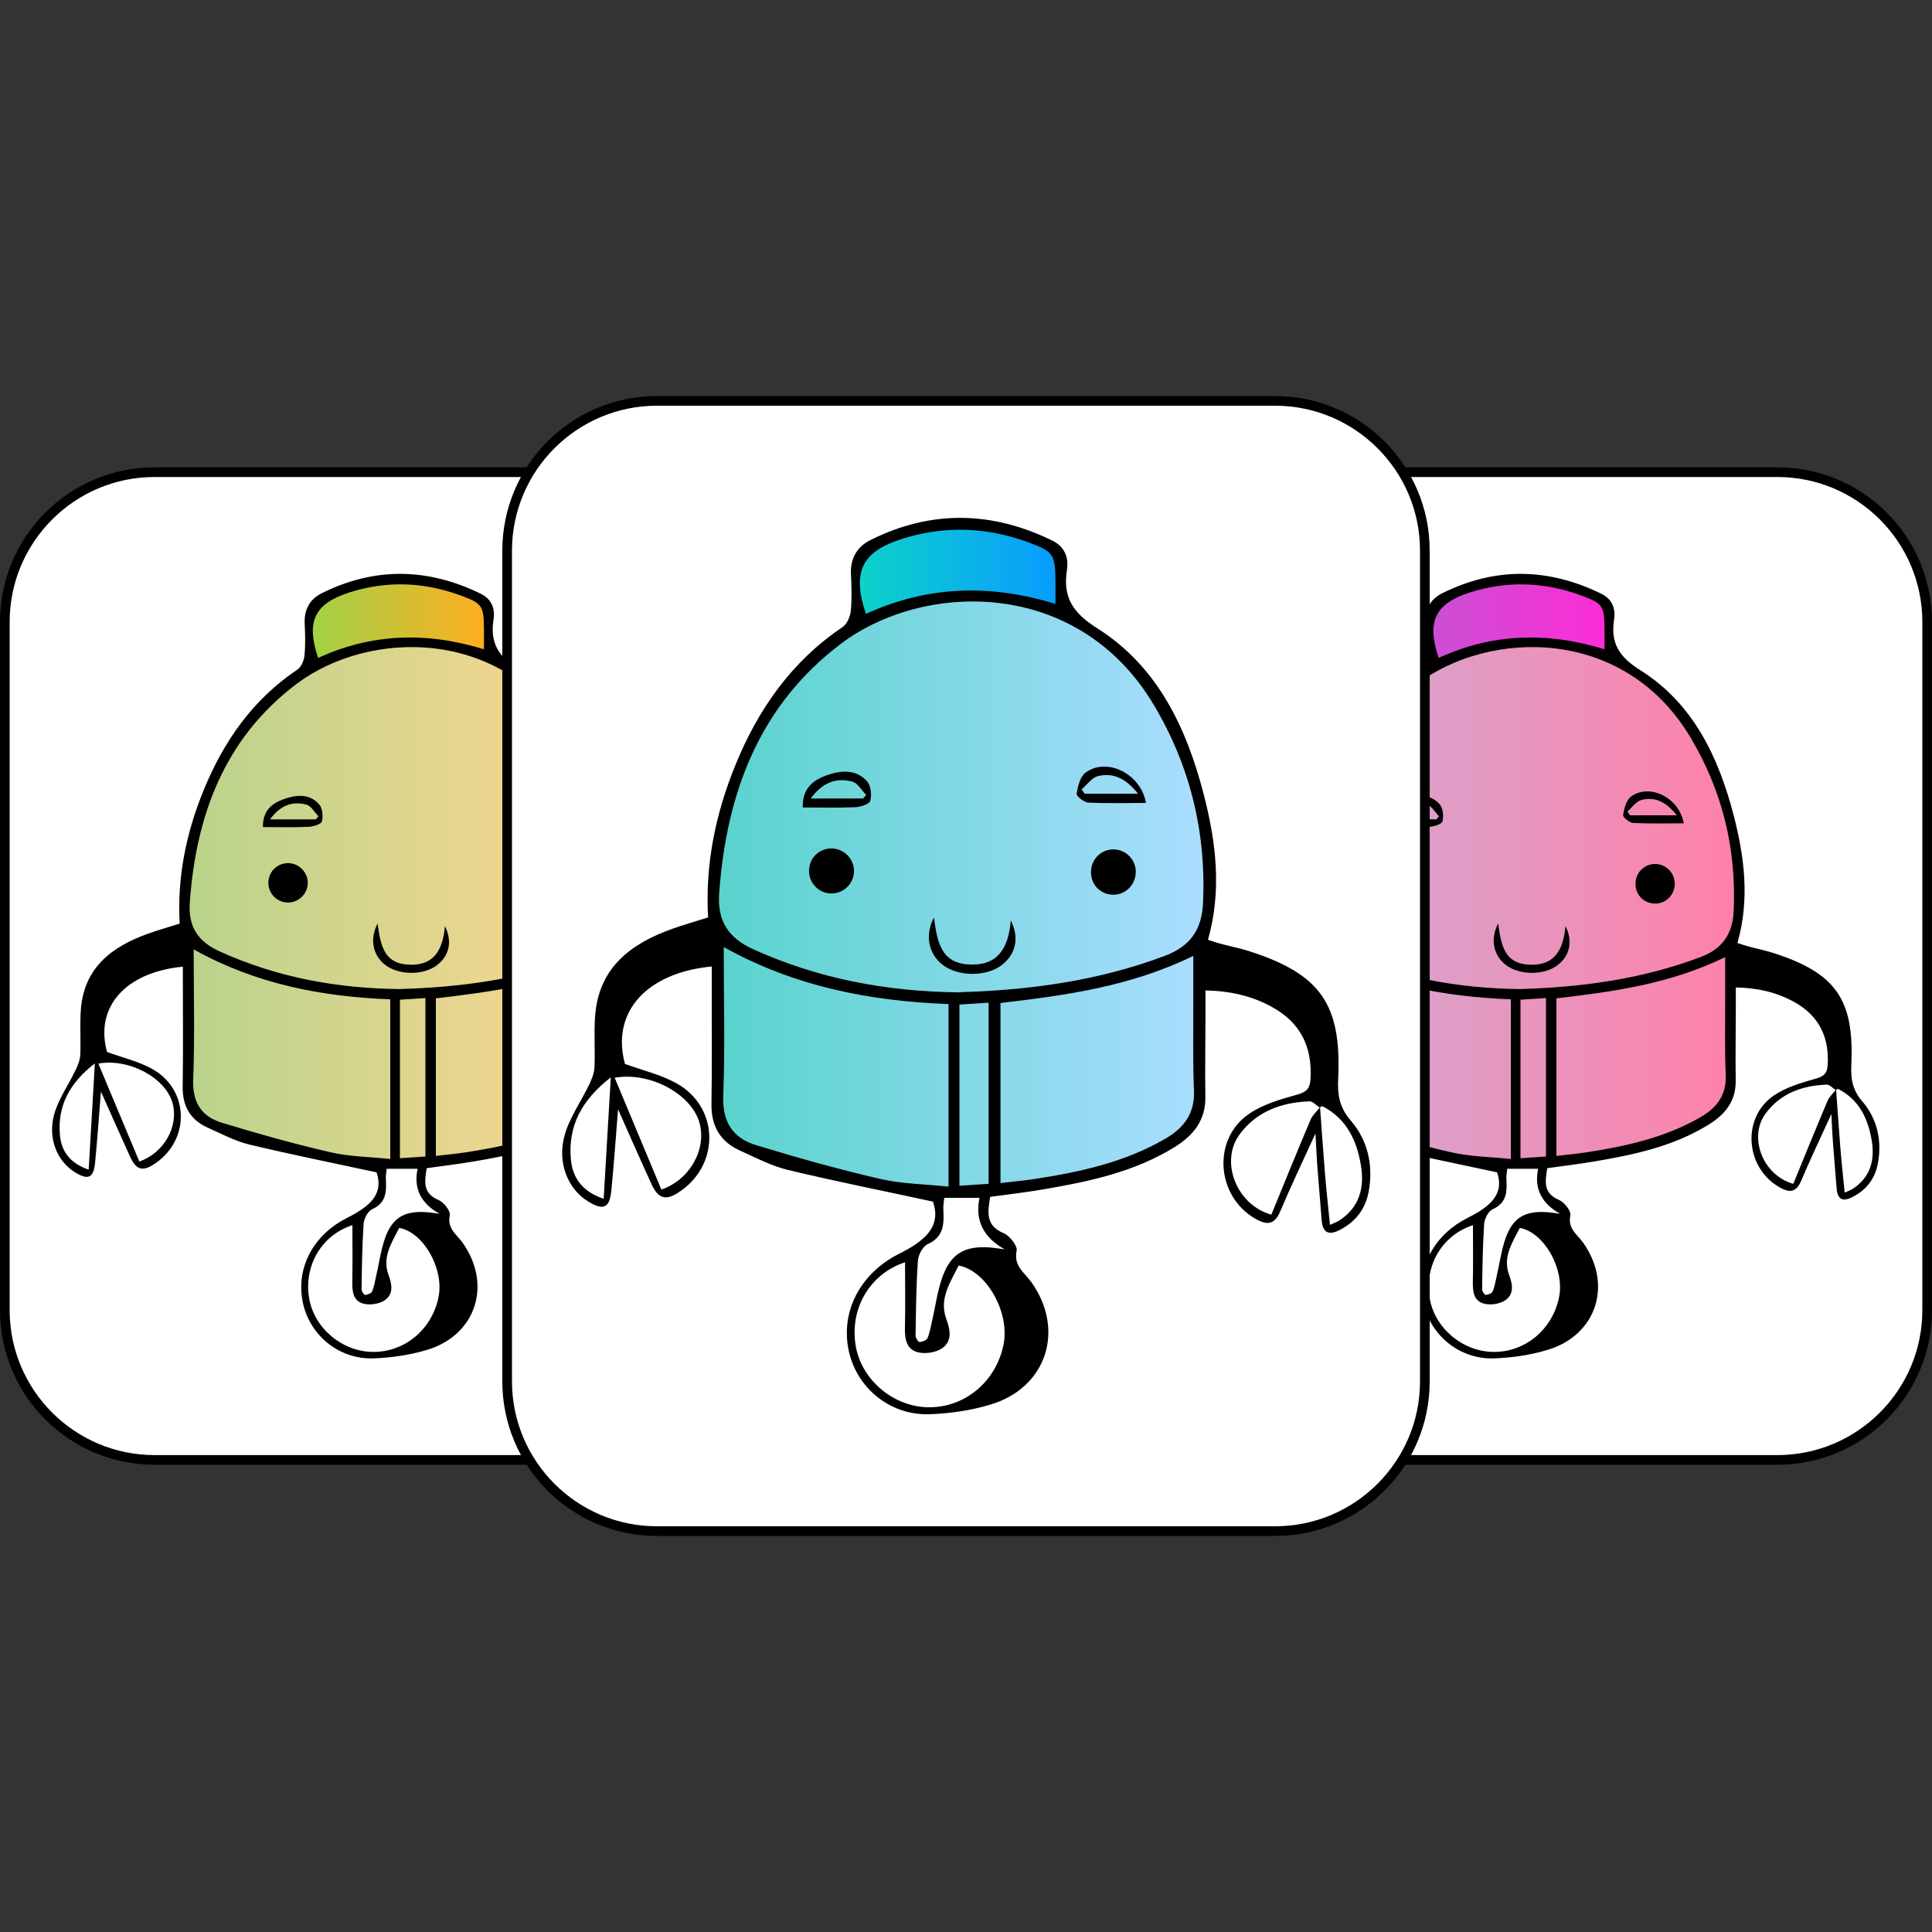 <?xml version="1.0" encoding="UTF-8"?>
<svg id="Layer_1" data-name="Layer 1" xmlns="http://www.w3.org/2000/svg" xmlns:xlink="http://www.w3.org/1999/xlink" viewBox="0 0 200 200">
  <rect x="0" y="0" width="200" height="200" fill="#333333" stroke="none"/>
  <defs>
    <style>
      .cls-1 {
        fill: url(#linear-gradient);
      }

      .cls-1, .cls-2, .cls-3, .cls-4, .cls-5, .cls-6, .cls-7, .cls-8 {
        stroke-width: 0px;
      }

      .cls-2 {
        fill: url(#linear-gradient-6);
      }

      .cls-4 {
        fill: url(#linear-gradient-5);
      }

      .cls-5 {
        fill: #fff;
      }

      .cls-6 {
        fill: url(#linear-gradient-2);
      }

      .cls-7 {
        fill: url(#linear-gradient-3);
      }

      .cls-8 {
        fill: url(#linear-gradient-4);
      }
    </style>
    <linearGradient id="linear-gradient" x1="147.96" y1="64.17" x2="166.71" y2="64.17" gradientUnits="userSpaceOnUse">
      <stop offset="0" stop-color="#c950d3"/>
      <stop offset="1" stop-color="#ff2bd5"/>
    </linearGradient>
    <linearGradient id="linear-gradient-2" x1="135.17" y1="93.48" x2="179.93" y2="93.48" gradientUnits="userSpaceOnUse">
      <stop offset="0" stop-color="#d0abd3"/>
      <stop offset="1" stop-color="#ff80aa"/>
    </linearGradient>
    <linearGradient id="linear-gradient-3" x1="31.96" y1="64.17" x2="50.71" y2="64.17" gradientUnits="userSpaceOnUse">
      <stop offset="0" stop-color="#9fd348"/>
      <stop offset=".98" stop-color="#ffad1f"/>
    </linearGradient>
    <linearGradient id="linear-gradient-4" x1="19.17" y1="93.48" x2="63.93" y2="93.48" gradientUnits="userSpaceOnUse">
      <stop offset="0" stop-color="#b8d38b"/>
      <stop offset=".99" stop-color="#ffd791"/>
    </linearGradient>
    <linearGradient id="linear-gradient-5" x1="88.53" y1="59.05" x2="109.95" y2="59.05" gradientUnits="userSpaceOnUse">
      <stop offset="0" stop-color="#0dd3c8"/>
      <stop offset=".99" stop-color="#089bff"/>
    </linearGradient>
    <linearGradient id="linear-gradient-6" x1="73.91" y1="92.55" x2="125.07" y2="92.55" gradientUnits="userSpaceOnUse">
      <stop offset="0" stop-color="#58d3cc"/>
      <stop offset="1" stop-color="#abddff"/>
    </linearGradient>
  </defs>
  <g>
    <rect class="cls-5" x="116.5" y="48.88" width="83" height="102.25" rx="15.5" ry="15.5"/>
    <path class="cls-3" d="m184,49.38c8.27,0,15,6.73,15,15v71.25c0,8.27-6.73,15-15,15h-52c-8.27,0-15-6.73-15-15v-71.25c0-8.27,6.73-15,15-15h52m0-1h-52c-8.84,0-16,7.16-16,16v71.25c0,8.84,7.16,16,16,16h52c8.84,0,16-7.16,16-16v-71.25c0-8.84-7.16-16-16-16h0Z"/>
  </g>
  <g>
    <path class="cls-1" d="m158,59.63c-3.53,0-8.97,1.57-9.61,3.33s-.48,4.13,0,5.77c7.74-2.38,13.47-2.88,17.98-.62.56-1.13.56-5.08-1.13-6.21s-5.45-2.26-7.24-2.26Z"/>
    <path class="cls-6" d="m153.94,66.97c-6.34,1.81-17.45,7.11-18.32,23.03s-.26,18.73,0,22.97,12.88,7.75,22.38,7.69,19.96-3.42,20.66-6.82c.7-3.4.43-13.28.85-15.68s.71-9.31,0-12.91-4.66-11.76-8.33-14.17-9.34-6.35-17.23-4.1Z"/>
    <g>
      <path class="cls-3" d="m189.63,115.22c-1.19,2.61-2.23,4.78-3.17,7.01-.53,1.26-1.24,1.25-2.26.67-3.56-2.04-3.93-7.25-.53-9.52,1.26-.85,2.83-1.3,4.31-1.72.84-.24,1.16-.55,1.22-1.38.18-2.91-.89-5.13-3.47-6.56-1.85-1.02-3.83-1.46-6.04-1.5,0,.86,0,1.61,0,2.35,0,2.43-.05,4.86-.01,7.28.03,2.13-1.08,3.5-2.77,4.55-3.65,2.27-7.75,3.14-11.9,3.84-1.59.27-3.18.45-4.84.69-.21,1.36-.45,2.58,1.22,3.29.55.23,1.27,1.14,1.17,1.59-.29,1.38.71,1.97,1.31,2.81,3.11,4.35,1.42,9.61-3.7,11.13-1.77.53-3.66.8-5.51.87-3.64.12-6.72-2.49-7.35-5.98-.66-3.65,1.34-6.92,4.59-8.55,2.4-1.2,3.85-2.49,3.08-4.73-4.49-.97-8.84-1.84-13.14-2.87-1.5-.36-2.92-1.12-4.35-1.76-1.8-.81-2.61-2.24-2.58-4.24.06-3.64.02-7.29.02-10.93,0-.49,0-.99,0-1.49-6.02.58-9.12,4.24-7.85,8.83,1.62.59,3.22.96,4.61,1.72,3.89,2.11,4.05,7.3.39,9.81-1.28.88-1.96.72-2.6-.66-.98-2.14-1.92-4.29-3.03-6.77-.22,2.71-.38,5.05-.61,7.39-.16,1.56-.71,1.8-2.07.97-1.83-1.11-2.86-3.5-2.16-6.01.45-1.6,1.48-3.04,2.21-4.57.24-.49.46-1.04.49-1.58.07-1.56-.06-3.14.06-4.7.34-4.36,3.23-6.52,6.99-7.86,1.04-.37,2.11-.67,3.24-1.03-.27-4.81.67-9.38,2.47-13.78,2.07-5.08,5.09-9.41,9.72-12.52.4-.27.68-.94.73-1.46.11-1.1.07-2.23.02-3.34-.06-1.43.54-2.49,1.77-3.1,5.49-2.74,11-2.62,16.47.06,1.1.54,1.49,1.52,1.31,2.66-.38,2.45.51,3.87,2.73,5.26,5.48,3.45,8.1,9.02,9.67,15.09,1.1,4.29,1.65,8.64.37,13.14.4.13.81.27,1.22.38.83.22,1.68.39,2.49.65,6.45,2.07,8.38,4.79,8.08,11.52-.07,1.47.09,2.63,1.13,3.84,1.54,1.78,2.06,4.04,1.62,6.41-.29,1.59-1.18,2.76-2.64,3.5-.99.51-1.54.26-1.63-.88-.13-1.66-.28-3.33-.4-4.99-.06-.79-.09-1.59-.15-2.82Zm.44-2.44c.15,2,.28,4,.44,6,.12,1.51.29,3.02.45,4.68.47-.22.66-.28.82-.38,1.85-1.2,2.32-2.99,1.98-5.02-.38-2.26-1.3-4.22-3.47-5.33-.06-.03-.18.07-.27.1-.31-.19-.63-.57-.93-.55-2.53.09-4.79.91-6.33,3.01-1.78,2.43-.29,6.37,2.88,7.26,1.17-2.85,2.34-5.74,3.55-8.6.18-.42.57-.76.87-1.15Zm-32.58-10.4c6.22-.18,12.5-1.02,18.54-3.3,2.28-.86,3.33-2.38,3.44-4.79.29-6.45-1.18-12.45-4.49-17.98-6.89-11.51-20.86-11.14-28.32-5.48-7.43,5.63-10.36,13.56-11.01,22.56-.18,2.48.77,4.05,3.09,5.1,5.92,2.68,12.11,3.84,18.75,3.9Zm-1.09,1.07c-7.16-.28-13.93-1.59-20.35-5.17,0,4.69.12,9.09-.05,13.49-.09,2.38.89,3.83,2.98,4.46,3.71,1.13,7.45,2.18,11.23,3.05,1.98.46,4.06.47,6.19.7v-16.53Zm22.19-4.37c-5.75,2.8-11.6,3.58-17.47,4.27v16.31c1.11-.13,2.11-.22,3.09-.37,4.11-.63,8.15-1.52,11.81-3.63,1.69-.97,2.72-2.29,2.63-4.41-.12-2.58-.05-5.16-.06-7.74,0-1.4,0-2.79,0-4.44Zm-26.12,27.75c-3.17,1.04-5.01,4.15-4.48,7.5.49,3.12,3.4,5.59,6.61,5.62,3.37.03,6.18-2.42,6.81-5.75.54-2.89-1.56-6.62-4.08-7.09-.76,1.51-1.8,3.01-1.11,4.86.38,1.01.51,1.99-.36,2.61-.56.4-1.53.55-2.21.38-1.12-.27-1.2-1.31-1.18-2.34.04-1.91.01-3.82.01-5.81Zm13.63-59.63c0-.81,0-1.45,0-2.08-.02-2.43-.19-2.67-2.48-3.5-3.78-1.38-7.6-1.52-11.45-.29-3.62,1.16-4.51,2.99-3.24,6.78,5.51-2.53,11.18-2.74,17.16-.9Zm-35.68,53.04c2.6-.91,4.08-3.65,3.45-6.02-.7-2.62-4.48-4.69-7.69-4.12,1.42,3.4,2.83,6.77,4.24,10.13Zm26.98-.34c1.01-.07,1.84-.12,2.64-.18v-16.4c-.96.06-1.79.12-2.64.17v16.41Zm-1.37,1.09c-.04.43-.1.68-.09.92.06,1.32.13,2.58-1.42,3.27-.44.2-.84.97-.88,1.51-.15,2.26-.18,4.53-.21,6.79,0,.2.25.57.37.57.25-.01.63-.17.72-.36.21-.5.3-1.06.42-1.6.31-1.32.48-2.69.93-3.95.76-2.1,2-2.8,4.22-2.66.47.03.94.11,1.41.17-1.86-1.04-2.72-2.55-2.27-4.66h-3.19Zm-30.85.09c.22-3.7.42-7.16.64-11-2.7,2.1-3.86,4.45-3.62,7.37.13,1.62.94,2.94,2.98,3.63Z"/>
      <path class="cls-3" d="m173.37,91.53c-.02,1.12-.92,2.01-2.03,2.01-1.19,0-2.09-.95-2.03-2.15.05-1.13.99-1.99,2.1-1.95,1.11.04,1.98.97,1.96,2.09Z"/>
      <path class="cls-3" d="m145.8,93.43c-1.1,0-2.01-.91-2.02-2.02,0-1.13.85-2.02,1.97-2.06,1.15-.04,2.14.94,2.11,2.09-.03,1.11-.95,1.99-2.06,1.99Z"/>
      <path class="cls-3" d="m143.22,85.63c-.04-1.68.89-2.45,2.14-2.9,1.29-.46,2.65-.6,3.66.51.36.39.44,1.23.31,1.78-.07.29-.88.55-1.36.57-1.55.07-3.1.03-4.75.03Zm.72-.81h4.75c.09-.11.19-.22.28-.32-.42-.42-.77-1.08-1.26-1.21-1.38-.36-2.63,0-3.76,1.53Z"/>
      <path class="cls-3" d="m155.09,95.6c.3,2.28.68,4.07,3.04,4.25,2.58.21,3.7-1.25,3.93-3.98.82,1.66.39,3.12-.83,4.05-1.42,1.08-4,1.05-5.4-.07-1.19-.95-1.61-2.59-.74-4.25Z"/>
      <path class="cls-3" d="m174.31,85.23c-1.84,0-3.55.05-5.25-.04-.38-.02-1.07-.59-1.04-.81.11-.68.33-1.56.82-1.92,1.91-1.4,5.01.1,5.46,2.77Zm-.73-.83c-1.11-1.41-2.26-1.93-3.63-1.6-.56.13-.99.78-1.48,1.2l.27.4h4.84Z"/>
    </g>
  </g>
  <g>
    <rect class="cls-5" x=".5" y="48.88" width="83" height="102.25" rx="15.5" ry="15.5"/>
    <path class="cls-3" d="m68,49.38c8.27,0,15,6.73,15,15v71.25c0,8.27-6.73,15-15,15H16c-8.27,0-15-6.73-15-15v-71.25c0-8.27,6.73-15,15-15h52m0-1H16c-8.84,0-16,7.16-16,16v71.25c0,8.84,7.16,16,16,16h52c8.84,0,16-7.16,16-16v-71.25c0-8.84-7.16-16-16-16h0Z"/>
  </g>
  <g>
    <path class="cls-7" d="m42,59.63c-3.53,0-8.97,1.57-9.61,3.33s-.48,4.13,0,5.77c7.74-2.38,13.47-2.88,17.98-.62.56-1.13.56-5.08-1.13-6.21s-5.45-2.26-7.24-2.26Z"/>
    <path class="cls-8" d="m37.94,66.97c-6.34,1.81-17.45,7.11-18.32,23.03s-.26,18.73,0,22.97,12.88,7.75,22.38,7.69,19.96-3.42,20.66-6.82c.7-3.4.43-13.28.85-15.68s.71-9.31,0-12.91-4.66-11.76-8.33-14.17-9.34-6.35-17.23-4.1Z"/>
    <g>
      <path class="cls-3" d="m73.63,115.22c-1.19,2.61-2.23,4.78-3.17,7.01-.53,1.26-1.24,1.25-2.26.67-3.56-2.04-3.93-7.25-.53-9.52,1.26-.85,2.83-1.3,4.31-1.72.84-.24,1.16-.55,1.22-1.38.18-2.91-.89-5.13-3.47-6.56-1.85-1.02-3.83-1.46-6.04-1.5,0,.86,0,1.61,0,2.35,0,2.43-.05,4.86-.01,7.28.03,2.13-1.08,3.5-2.77,4.55-3.65,2.27-7.75,3.14-11.9,3.84-1.59.27-3.18.45-4.84.69-.21,1.36-.45,2.58,1.22,3.29.55.23,1.27,1.14,1.17,1.59-.29,1.38.71,1.97,1.31,2.81,3.11,4.35,1.42,9.61-3.7,11.13-1.77.53-3.66.8-5.51.87-3.64.12-6.72-2.49-7.35-5.98-.66-3.65,1.34-6.92,4.59-8.55,2.4-1.2,3.85-2.49,3.08-4.73-4.49-.97-8.84-1.84-13.14-2.87-1.5-.36-2.92-1.12-4.35-1.76-1.8-.81-2.61-2.24-2.58-4.24.06-3.64.02-7.29.02-10.93,0-.49,0-.99,0-1.49-6.02.58-9.12,4.24-7.85,8.83,1.62.59,3.22.96,4.61,1.72,3.89,2.11,4.05,7.3.39,9.81-1.28.88-1.96.72-2.6-.66-.98-2.14-1.92-4.29-3.03-6.77-.22,2.71-.38,5.05-.61,7.39-.16,1.56-.71,1.8-2.07.97-1.83-1.11-2.86-3.5-2.16-6.01.45-1.6,1.48-3.04,2.21-4.57.24-.49.46-1.04.49-1.58.07-1.56-.06-3.14.06-4.7.34-4.36,3.23-6.52,6.99-7.86,1.04-.37,2.11-.67,3.24-1.03-.27-4.81.67-9.38,2.47-13.78,2.07-5.08,5.09-9.41,9.72-12.52.4-.27.68-.94.73-1.46.11-1.1.07-2.23.02-3.34-.06-1.43.54-2.49,1.77-3.1,5.49-2.74,11-2.62,16.47.06,1.1.54,1.49,1.52,1.31,2.66-.38,2.45.51,3.87,2.73,5.26,5.48,3.45,8.1,9.02,9.67,15.09,1.1,4.29,1.65,8.64.37,13.14.4.13.81.27,1.22.38.83.22,1.68.39,2.49.65,6.45,2.07,8.38,4.79,8.08,11.52-.07,1.47.09,2.63,1.13,3.84,1.54,1.78,2.06,4.04,1.62,6.41-.29,1.59-1.18,2.76-2.64,3.5-.99.51-1.54.26-1.63-.88-.13-1.66-.28-3.33-.4-4.99-.06-.79-.09-1.59-.15-2.82Zm.44-2.44c.15,2,.28,4,.44,6,.12,1.51.29,3.02.45,4.68.47-.22.66-.28.82-.38,1.85-1.2,2.32-2.99,1.98-5.02-.38-2.26-1.3-4.22-3.47-5.33-.06-.03-.18.07-.27.1-.31-.19-.63-.57-.93-.55-2.53.09-4.79.91-6.33,3.01-1.78,2.43-.29,6.37,2.88,7.26,1.17-2.85,2.34-5.74,3.55-8.6.18-.42.57-.76.87-1.15Zm-32.58-10.4c6.22-.18,12.5-1.02,18.54-3.3,2.28-.86,3.33-2.38,3.44-4.79.29-6.45-1.18-12.45-4.49-17.98-6.89-11.51-20.86-11.14-28.32-5.48-7.43,5.63-10.36,13.56-11.01,22.56-.18,2.48.77,4.05,3.09,5.1,5.92,2.68,12.11,3.84,18.75,3.9Zm-1.09,1.07c-7.16-.28-13.93-1.59-20.35-5.17,0,4.69.12,9.09-.05,13.49-.09,2.38.89,3.83,2.98,4.46,3.71,1.13,7.45,2.18,11.23,3.05,1.98.46,4.06.47,6.19.7v-16.53Zm22.19-4.37c-5.75,2.8-11.6,3.58-17.47,4.27v16.31c1.11-.13,2.11-.22,3.09-.37,4.11-.63,8.15-1.52,11.81-3.63,1.69-.97,2.72-2.29,2.63-4.41-.12-2.58-.05-5.16-.06-7.74,0-1.4,0-2.79,0-4.44Zm-26.12,27.75c-3.17,1.04-5.01,4.15-4.48,7.5.49,3.12,3.4,5.59,6.61,5.62,3.37.03,6.18-2.42,6.81-5.75.54-2.89-1.56-6.62-4.08-7.09-.76,1.51-1.8,3.01-1.11,4.86.38,1.01.51,1.99-.36,2.61-.56.4-1.53.55-2.21.38-1.12-.27-1.2-1.31-1.18-2.34.04-1.91.01-3.82.01-5.81Zm13.63-59.63c0-.81,0-1.45,0-2.08-.02-2.43-.19-2.67-2.48-3.5-3.78-1.38-7.6-1.52-11.45-.29-3.62,1.16-4.51,2.99-3.24,6.78,5.51-2.53,11.18-2.74,17.16-.9ZM14.42,120.24c2.6-.91,4.08-3.65,3.45-6.02-.7-2.62-4.48-4.69-7.69-4.12,1.42,3.4,2.83,6.77,4.24,10.13Zm26.98-.34c1.01-.07,1.84-.12,2.64-.18v-16.4c-.96.06-1.79.12-2.64.17v16.41Zm-1.37,1.09c-.04.43-.1.68-.09.92.06,1.32.13,2.58-1.42,3.27-.44.2-.84.97-.88,1.51-.15,2.26-.18,4.53-.21,6.79,0,.2.25.57.37.57.25-.01.63-.17.72-.36.21-.5.3-1.06.42-1.6.31-1.32.48-2.69.93-3.95.76-2.1,2-2.8,4.22-2.66.47.03.94.11,1.41.17-1.86-1.04-2.72-2.55-2.27-4.66h-3.19Zm-30.85.09c.22-3.7.42-7.16.64-11-2.7,2.1-3.86,4.45-3.62,7.37.13,1.62.94,2.94,2.98,3.63Z"/>
      <path class="cls-3" d="m57.37,91.53c-.02,1.12-.92,2.01-2.03,2.01-1.19,0-2.09-.95-2.03-2.15.05-1.13.99-1.99,2.1-1.95,1.11.04,1.98.97,1.96,2.09Z"/>
      <path class="cls-3" d="m29.8,93.43c-1.1,0-2.01-.91-2.02-2.02,0-1.13.85-2.02,1.97-2.06,1.15-.04,2.14.94,2.11,2.09-.03,1.11-.95,1.99-2.06,1.99Z"/>
      <path class="cls-3" d="m27.22,85.63c-.04-1.68.89-2.45,2.14-2.9,1.29-.46,2.65-.6,3.66.51.36.39.44,1.23.31,1.78-.07.29-.88.55-1.36.57-1.55.07-3.1.03-4.75.03Zm.72-.81h4.75c.09-.11.19-.22.28-.32-.42-.42-.77-1.08-1.26-1.21-1.38-.36-2.63,0-3.76,1.53Z"/>
      <path class="cls-3" d="m39.09,95.6c.3,2.28.68,4.07,3.04,4.25,2.58.21,3.7-1.25,3.93-3.98.82,1.66.39,3.12-.83,4.05-1.42,1.08-4,1.05-5.4-.07-1.19-.95-1.61-2.59-.74-4.25Z"/>
      <path class="cls-3" d="m58.31,85.23c-1.84,0-3.55.05-5.25-.04-.38-.02-1.07-.59-1.04-.81.11-.68.33-1.56.82-1.92,1.91-1.4,5.01.1,5.46,2.77Zm-.73-.83c-1.11-1.41-2.26-1.93-3.63-1.6-.56.13-.99.78-1.48,1.2l.27.4h4.84Z"/>
    </g>
  </g>
  <g>
    <rect class="cls-5" x="52.5" y="41.5" width="95" height="117" rx="15.5" ry="15.5"/>
    <path class="cls-3" d="m132,42c8.27,0,15,6.73,15,15v86c0,8.27-6.73,15-15,15h-64c-8.27,0-15-6.73-15-15V57c0-8.27,6.73-15,15-15h64m0-1h-64c-8.84,0-16,7.16-16,16v86c0,8.84,7.16,16,16,16h64c8.84,0,16-7.16,16-16V57c0-8.84-7.16-16-16-16h0Z"/>
  </g>
  <g>
    <path class="cls-4" d="m100,53.86c-4.04,0-10.25,1.8-10.99,3.8s-.55,4.72,0,6.59c8.84-2.72,15.39-3.29,20.55-.71.65-1.29.65-5.81-1.29-7.1s-6.22-2.58-8.27-2.58Z"/>
    <path class="cls-2" d="m95.36,62.26c-7.25,2.06-19.94,8.13-20.93,26.32s-.3,21.4,0,26.25,14.72,8.85,25.58,8.79c10.85-.07,22.81-3.91,23.61-7.8.8-3.88.49-15.18.97-17.92s.82-10.64,0-14.75-5.33-13.44-9.52-16.2-10.67-7.25-19.69-4.68Z"/>
    <g>
      <path class="cls-3" d="m136.15,117.39c-1.36,2.98-2.55,5.47-3.62,8.01-.6,1.44-1.42,1.43-2.58.76-4.07-2.33-4.49-8.28-.61-10.88,1.44-.97,3.23-1.49,4.93-1.96.96-.27,1.33-.63,1.39-1.58.21-3.33-1.01-5.86-3.97-7.49-2.11-1.17-4.38-1.67-6.9-1.72,0,.99,0,1.83,0,2.68,0,2.77-.06,5.55-.01,8.32.04,2.43-1.23,4-3.16,5.2-4.17,2.59-8.85,3.58-13.59,4.39-1.81.31-3.64.52-5.53.78-.24,1.56-.52,2.95,1.4,3.76.62.26,1.45,1.31,1.34,1.82-.33,1.58.81,2.25,1.5,3.21,3.56,4.97,1.62,10.98-4.23,12.72-2.02.6-4.19.92-6.3.99-4.16.14-7.68-2.85-8.4-6.83-.76-4.17,1.53-7.91,5.25-9.77,2.74-1.37,4.4-2.85,3.52-5.41-5.13-1.11-10.1-2.1-15.02-3.28-1.72-.42-3.34-1.27-4.97-2.01-2.06-.93-2.98-2.56-2.94-4.84.07-4.16.02-8.33.03-12.5,0-.56,0-1.13,0-1.71-6.88.66-10.43,4.84-8.98,10.09,1.85.67,3.68,1.1,5.27,1.97,4.44,2.41,4.62,8.35.44,11.22-1.46,1-2.24.82-2.97-.76-1.12-2.44-2.2-4.9-3.46-7.74-.25,3.09-.43,5.77-.7,8.45-.18,1.79-.82,2.05-2.37,1.11-2.09-1.26-3.27-4-2.46-6.87.51-1.83,1.69-3.48,2.53-5.22.27-.56.53-1.19.56-1.8.08-1.79-.07-3.59.07-5.37.39-4.98,3.69-7.45,7.99-8.98,1.19-.42,2.41-.77,3.7-1.18-.31-5.5.77-10.72,2.82-15.75,2.36-5.8,5.82-10.75,11.11-14.31.46-.31.78-1.08.84-1.66.13-1.26.08-2.54.02-3.81-.07-1.63.62-2.84,2.03-3.54,6.28-3.13,12.57-3,18.83.07,1.26.62,1.7,1.73,1.5,3.04-.44,2.8.59,4.42,3.12,6.02,6.26,3.94,9.26,10.31,11.05,17.24,1.26,4.9,1.88,9.88.43,15.02.46.14.92.31,1.4.43.95.26,1.92.44,2.85.74,7.37,2.36,9.58,5.47,9.23,13.16-.08,1.67.1,3,1.3,4.38,1.76,2.04,2.35,4.61,1.86,7.33-.33,1.82-1.35,3.15-3.01,4-1.13.58-1.75.29-1.86-1-.15-1.9-.31-3.8-.46-5.71-.07-.91-.1-1.82-.18-3.22Zm.5-2.79c.17,2.29.32,4.58.51,6.86.14,1.73.33,3.45.52,5.34.54-.25.76-.32.94-.44,2.12-1.37,2.65-3.41,2.26-5.74-.43-2.58-1.49-4.82-3.97-6.1-.07-.03-.21.08-.31.12-.35-.22-.72-.65-1.06-.63-2.89.11-5.47,1.04-7.23,3.44-2.04,2.78-.33,7.28,3.3,8.29,1.34-3.26,2.67-6.56,4.06-9.83.21-.49.65-.87.99-1.31Zm-37.23-11.89c7.1-.21,14.28-1.16,21.19-3.77,2.61-.99,3.81-2.72,3.93-5.47.33-7.37-1.35-14.23-5.13-20.55-7.87-13.15-23.83-12.73-32.37-6.27-8.49,6.43-11.84,15.5-12.59,25.79-.21,2.83.88,4.63,3.53,5.83,6.76,3.06,13.84,4.39,21.43,4.46Zm-1.24,1.23c-8.18-.31-15.92-1.82-23.26-5.9,0,5.36.14,10.39-.05,15.41-.1,2.72,1.01,4.37,3.41,5.1,4.24,1.29,8.51,2.49,12.83,3.49,2.26.52,4.65.54,7.08.8v-18.89Zm25.36-4.99c-6.57,3.2-13.25,4.09-19.97,4.88v18.64c1.27-.15,2.41-.25,3.53-.42,4.7-.72,9.32-1.73,13.5-4.15,1.93-1.11,3.11-2.62,3-5.03-.13-2.94-.06-5.9-.07-8.84,0-1.6,0-3.19,0-5.07Zm-29.85,31.72c-3.62,1.19-5.73,4.74-5.12,8.58.57,3.56,3.88,6.39,7.55,6.43,3.85.04,7.06-2.76,7.78-6.57.62-3.3-1.78-7.57-4.66-8.1-.86,1.73-2.06,3.44-1.27,5.56.43,1.16.58,2.27-.41,2.98-.64.46-1.74.63-2.53.44-1.27-.31-1.38-1.5-1.35-2.67.05-2.18.01-4.36.01-6.64Zm15.57-68.15c0-.93,0-1.65,0-2.38-.03-2.77-.22-3.05-2.83-4.01-4.32-1.58-8.69-1.74-13.09-.33-4.14,1.32-5.16,3.42-3.7,7.75,6.3-2.89,12.78-3.14,19.62-1.03Zm-40.78,60.62c2.97-1.04,4.66-4.17,3.94-6.87-.8-2.99-5.12-5.36-8.79-4.7,1.63,3.89,3.24,7.74,4.84,11.58Zm30.84-.39c1.16-.08,2.1-.14,3.02-.2v-18.75c-1.1.07-2.05.13-3.02.19v18.75Zm-1.57,1.25c-.05.49-.11.78-.1,1.06.07,1.51.15,2.95-1.63,3.74-.5.23-.96,1.11-1,1.72-.18,2.58-.2,5.17-.24,7.76,0,.23.29.65.42.65.29-.02.72-.19.82-.42.24-.57.34-1.21.48-1.82.35-1.51.54-3.07,1.07-4.52.87-2.4,2.29-3.2,4.82-3.04.54.04,1.07.13,1.61.2-2.12-1.19-3.11-2.92-2.6-5.33h-3.65Zm-35.26.1c.25-4.23.48-8.18.74-12.57-3.09,2.4-4.42,5.09-4.14,8.42.15,1.85,1.07,3.36,3.4,4.15Z"/>
      <path class="cls-3" d="m117.57,90.32c-.03,1.28-1.05,2.3-2.31,2.3-1.36,0-2.39-1.08-2.32-2.46.06-1.29,1.13-2.28,2.4-2.23,1.27.05,2.27,1.11,2.24,2.39Z"/>
      <path class="cls-3" d="m86.06,92.49c-1.26,0-2.3-1.04-2.31-2.31-.01-1.29.97-2.31,2.25-2.35,1.32-.04,2.44,1.07,2.41,2.39-.03,1.26-1.08,2.28-2.35,2.27Z"/>
      <path class="cls-3" d="m83.1,83.58c-.05-1.92,1.02-2.8,2.45-3.31,1.47-.53,3.03-.68,4.19.59.41.45.51,1.41.35,2.04-.08.34-1,.63-1.55.66-1.77.08-3.55.03-5.43.03Zm.82-.92h5.43c.11-.12.21-.25.32-.37-.48-.48-.88-1.23-1.45-1.38-1.58-.41-3,0-4.3,1.75Z"/>
      <path class="cls-3" d="m96.68,94.97c.34,2.61.78,4.65,3.47,4.86,2.95.23,4.23-1.43,4.49-4.55.94,1.9.45,3.56-.95,4.63-1.62,1.24-4.58,1.2-6.17-.08-1.35-1.09-1.83-2.96-.84-4.86Z"/>
      <path class="cls-3" d="m118.64,83.12c-2.1,0-4.05.06-6-.04-.43-.02-1.23-.67-1.19-.92.13-.78.37-1.78.94-2.19,2.18-1.6,5.72.11,6.24,3.16Zm-.83-.95c-1.27-1.62-2.59-2.2-4.14-1.83-.64.15-1.14.9-1.7,1.37l.31.46h5.53Z"/>
    </g>
  </g>
</svg>